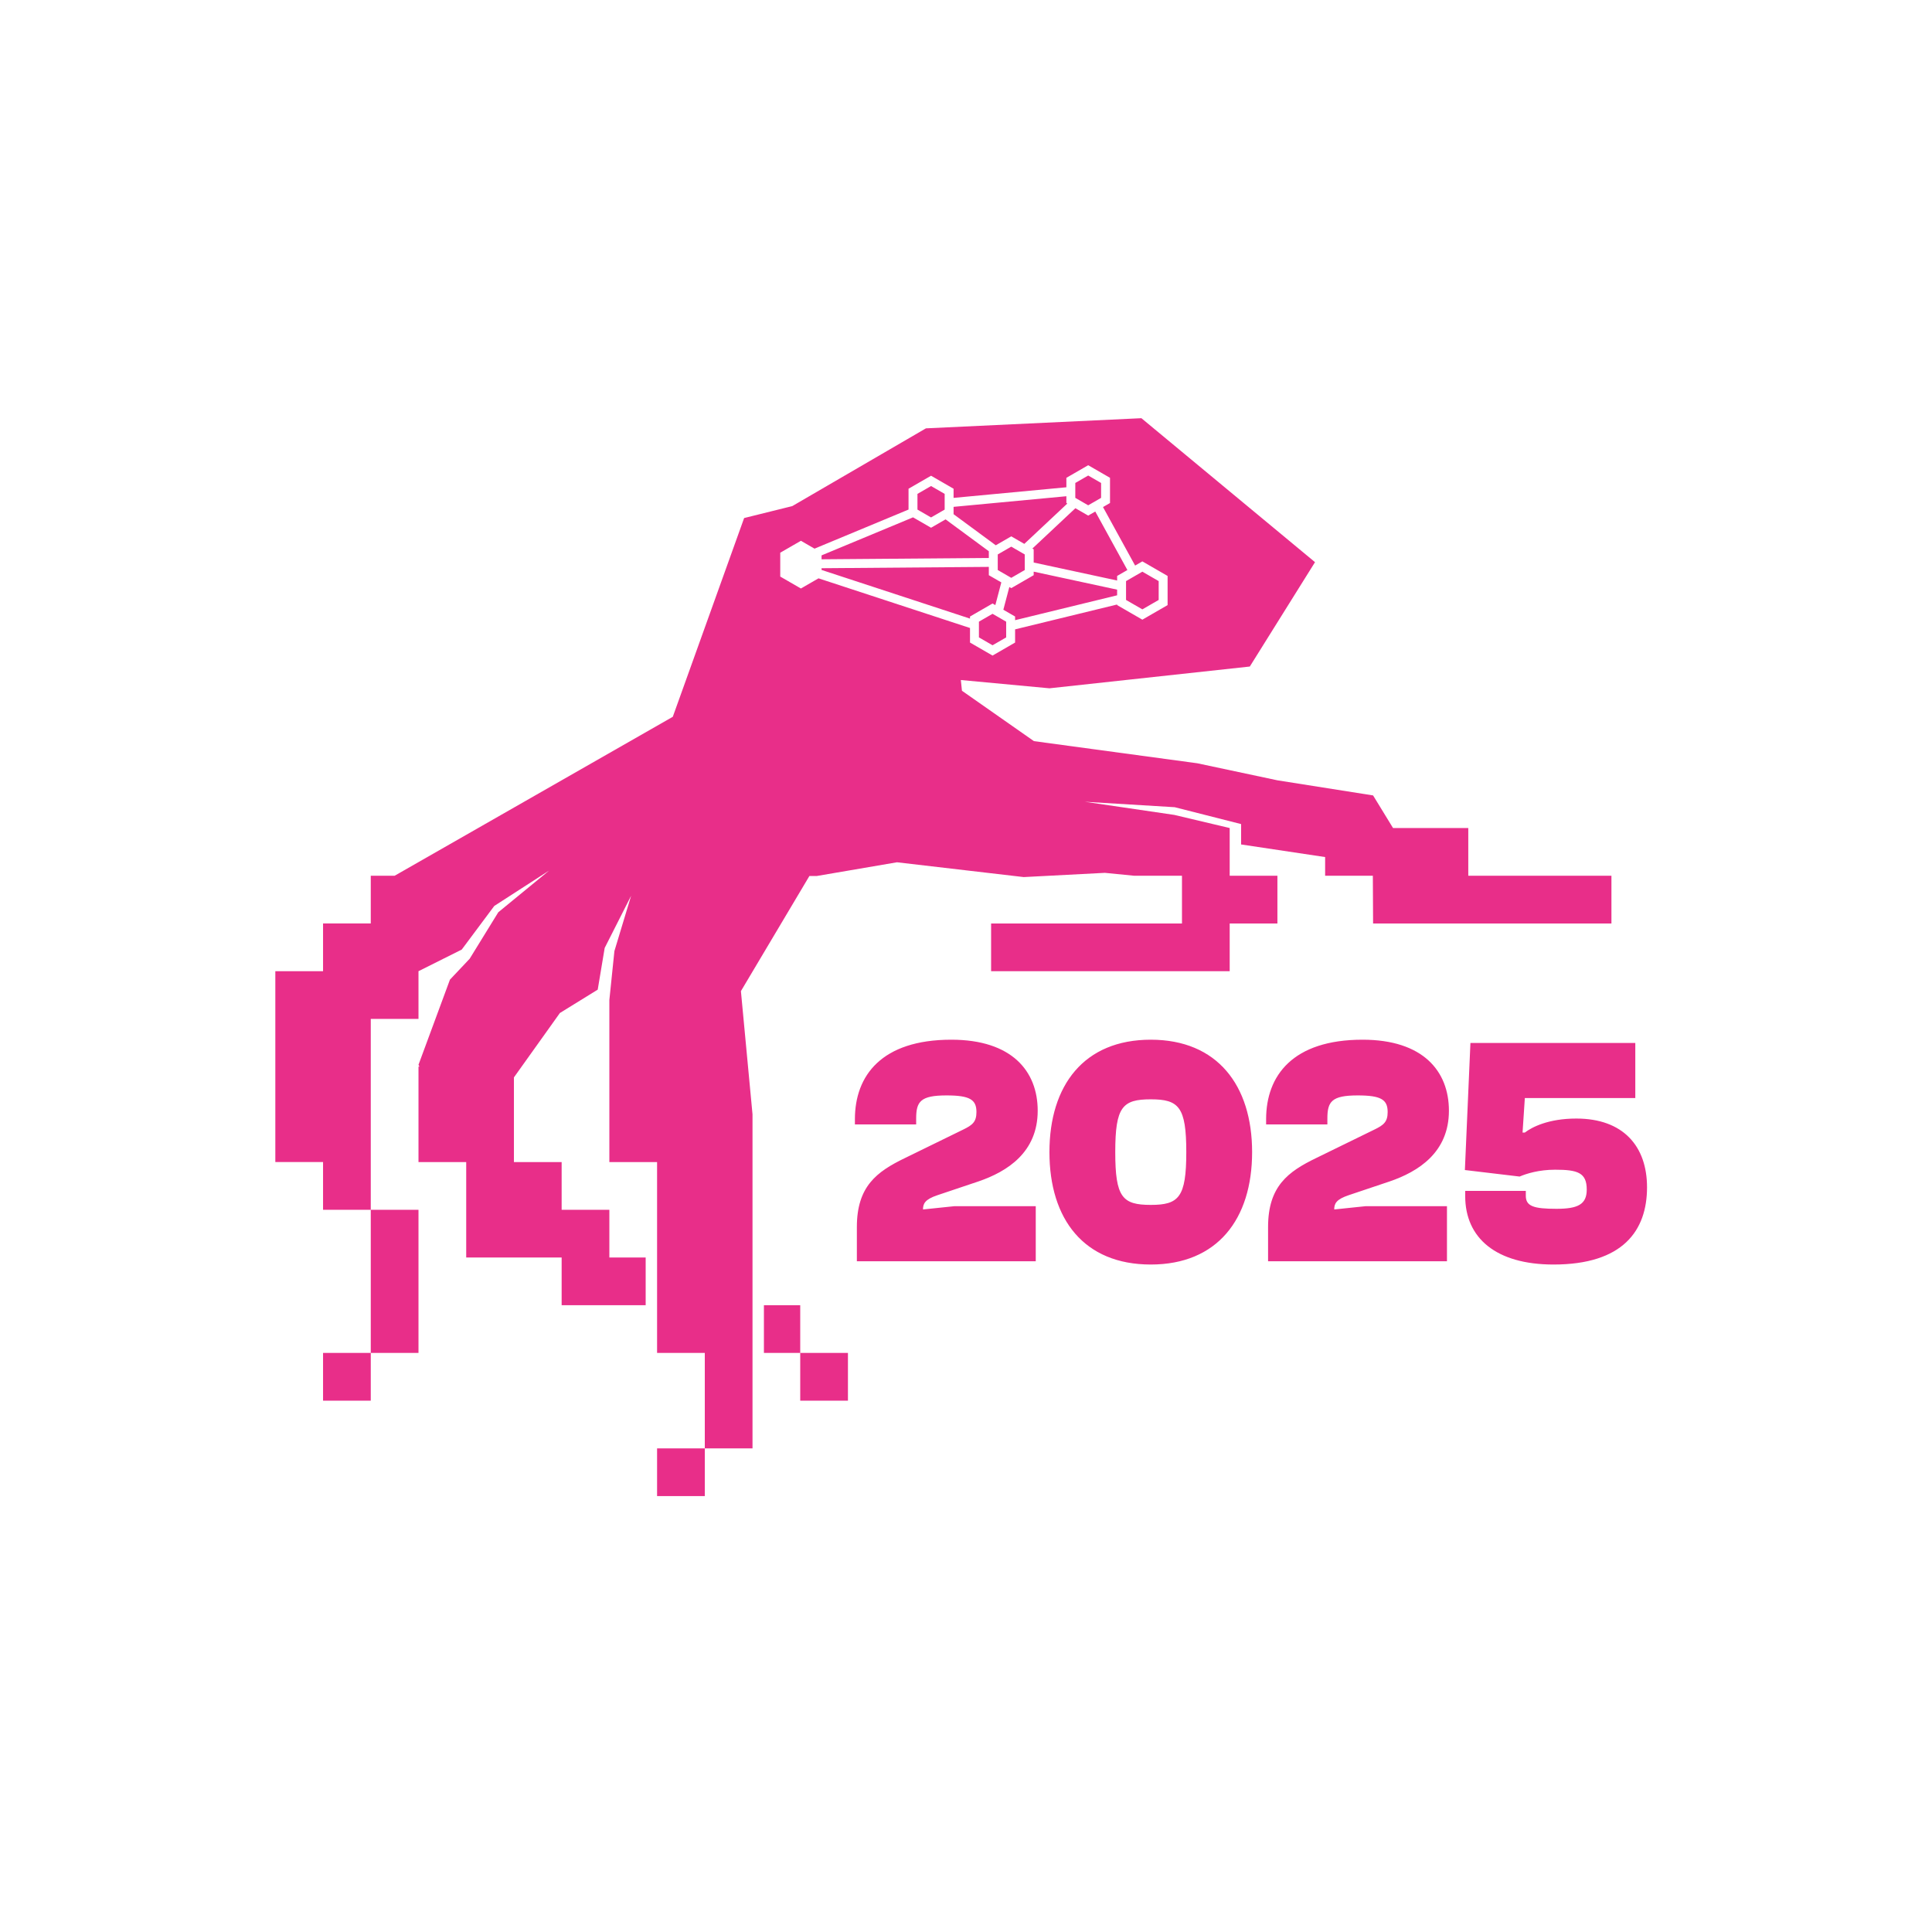 <?xml version="1.0" encoding="UTF-8" standalone="no"?><!DOCTYPE svg PUBLIC "-//W3C//DTD SVG 1.1//EN" "http://www.w3.org/Graphics/SVG/1.1/DTD/svg11.dtd"><svg width="100%" height="100%" viewBox="0 0 480 480" version="1.1" xmlns="http://www.w3.org/2000/svg" xmlns:xlink="http://www.w3.org/1999/xlink" xml:space="preserve" xmlns:serif="http://www.serif.com/" style="fill-rule:evenodd;clip-rule:evenodd;stroke-linejoin:round;stroke-miterlimit:2;"><rect id="LOGO_ROK_rozowe" x="0" y="0" width="480" height="480" style="fill:none;"/><path d="M385.966,314.168c17.243,0 23.234,-8.419 23.234,-19.186c0,-10.2 -5.91,-17.082 -17.567,-17.082c-6.881,0 -11.01,2.105 -12.791,3.482l-0.567,-0l0.567,-8.582l27.444,0l-0,-13.681l-40.963,0l-1.376,31.572l13.6,1.619c1.7,-0.728 4.776,-1.7 8.824,-1.7c5.586,0 7.852,0.729 7.852,4.939c0,3.723 -2.266,4.776 -7.528,4.776c-5.667,-0 -7.61,-0.648 -7.61,-3.238l-0,-1.215l-15.058,0l0,1.296c0,10.443 7.691,17 21.939,17Zm-100.059,0c16.514,0 25.176,-11.253 25.176,-27.929c0,-16.596 -8.662,-27.929 -25.176,-27.929c-16.596,-0 -25.177,11.333 -25.177,27.929c-0,16.676 8.581,27.929 25.177,27.929Zm-28.577,-0.81l-0,-13.681l-20.239,0l-7.772,0.81c0,-1.457 0.486,-2.51 3.643,-3.562l10.12,-3.4c7.124,-2.429 14.733,-7.205 14.733,-17.567c0,-9.877 -6.476,-17.648 -21.453,-17.648c-17.324,-0 -23.962,8.904 -23.962,19.752l0,1.296l15.219,-0l0,-1.458c0,-4.209 1.053,-5.747 7.529,-5.747c5.829,-0 7.448,1.052 7.448,4.128c-0,2.429 -0.971,3.239 -3.319,4.372l-14.41,7.043c-7.043,3.4 -11.981,7.043 -11.981,17.162l-0,8.5l44.444,0Zm102.164,0l0,-13.681l-20.239,0l-7.771,0.81c-0,-1.457 0.486,-2.51 3.643,-3.562l10.119,-3.4c7.124,-2.429 14.734,-7.205 14.734,-17.567c-0,-9.877 -6.477,-17.648 -21.453,-17.648c-17.324,-0 -23.963,8.904 -23.963,19.752l0,1.296l15.22,-0l-0,-1.458c-0,-4.209 1.052,-5.747 7.529,-5.747c5.828,-0 7.447,1.052 7.447,4.128c0,2.429 -0.971,3.239 -3.319,4.372l-14.41,7.043c-7.043,3.4 -11.981,7.043 -11.981,17.162l0,8.5l44.444,0Zm-73.587,-14.005c-7.043,0 -8.824,-1.862 -8.824,-13.114c-0,-11.253 1.781,-13.115 8.824,-13.115c6.962,0 8.824,1.862 8.824,13.115c-0,11.252 -1.862,13.114 -8.824,13.114Z" style="fill:#e82e89;fill-rule:nonzero;"/><path d="M274.503,216.855l-20.158,1.052l-31.492,-3.676l-19.89,3.402l-1.866,-0l-17.02,28.609l2.882,30.614c0,-0 0,82.987 0,82.987l-11.855,0l-0,11.856l-11.855,-0l-0,-11.856l11.855,0l-0,-23.711l-11.855,0l-0,-47.421l-11.856,-0l0,-40.261l1.253,-12.154l4.155,-13.754l-6.571,12.976l-1.729,10.356l-9.396,5.801l-11.423,16.002l0,21.034l11.856,-0l-0,11.855l11.855,0l0,11.856l9.021,-0l-0,11.855l-20.876,0l-0,-11.855l-23.711,-0l0,-23.711l-11.855,-0l-0,-23.711l0.238,0l-0.238,-0.456l7.816,-21.157l4.897,-5.186c0,-0 7.115,-11.552 7.115,-11.552l12.636,-10.365l-13.641,8.803l-8.076,10.829l-10.747,5.373l-0,11.856l-11.856,-0l0,47.421l11.856,0l-0,35.566l-11.856,0l0,-35.566l-11.855,0l-0,-11.855l-11.856,-0l0,-47.422l11.856,0l-0,-11.855l11.855,-0l0,-11.855l5.928,-0c-0,-0 69.108,-39.493 69.108,-39.493l17.724,-49.379l11.963,-2.967l33.203,-19.317l53.535,-2.522l43.133,35.769l-16.201,25.929l-49.774,5.409l-22.019,-2.058l0.276,2.666l17.883,12.518l40.565,5.496l19.929,4.238l23.77,3.755l4.957,8.1l18.694,0l0,11.856l35.566,-0l0,11.855l-59.217,-0l-0.06,-11.855l-11.855,-0l0,-4.643l-20.876,-3.131l0,-5.065l-16.498,-4.192l-22.315,-1.349l22.21,3.261l13.768,3.263l0,11.856l11.856,-0l-0,11.855l-11.856,-0l0,11.855l-59.277,0l0,-11.855l47.422,-0l-0,-11.855l-11.855,-0l-7.3,-0.724Zm-63.833,119.277l-11.855,0l-0,11.856l11.855,-0l0,-11.856Zm-118.554,0l-11.855,0l-0,11.856l11.855,-0l0,-11.856Zm97.678,-11.855l0,11.855l9.021,0l-0,-11.855l-9.021,0Zm75.145,-203.215l-0,-2.35l5.42,-3.129l5.42,3.129l-0,6.259l-1.742,1.005l7.979,14.537l1.801,-1.04l6.27,3.62l0,7.241l-6.27,3.621l-6.271,-3.621l-0,-0.15l-25.348,6.177l-0,3.279l-5.602,3.234l-5.601,-3.234l-0,-3.616l-37.638,-12.34l-4.374,2.526l-5.134,-2.964l0,-5.928l5.134,-2.963l3.385,1.954l23.354,-9.71l0,-5.174l5.596,-3.231l5.596,3.231l0,2.275l28.025,-2.638Zm-18.343,31.435l3.385,1.955c0,-0 0,3.909 0,3.909c0,-0 -3.385,1.954 -3.385,1.954c0,-0 -3.385,-1.954 -3.385,-1.954c0,-0 0,-3.909 0,-3.909l3.385,-1.955Zm10.219,-10.474l-0,0.881l-5.572,3.217l-0.477,-0.276l-1.487,5.642l2.919,1.685l-0,0.908l25.348,-6.177l-0,-1.408l-20.731,-4.472Zm-11.143,-1.183l-41.556,0.332l0,0.428l36.879,12.091l-0,-0.519l5.601,-3.234l0.693,0.4l1.488,-5.641l-3.105,-1.793l-0,-2.064Zm38.145,1.192l4.054,2.341c-0,0 -0,4.682 -0,4.682c-0,-0 -4.054,2.34 -4.054,2.34c-0,0 -4.055,-2.34 -4.055,-2.34c0,-0 0,-4.682 0,-4.682l4.055,-2.341Zm-16.638,-15.768l-10.687,10.021l0.323,0.186l-0,3.285l20.731,4.471l-0,-1.134l2.55,-1.472l-7.979,-14.536l-1.758,1.015l-3.18,-1.836Zm-15.936,9.549l3.355,1.937c0,0 0,3.874 0,3.874c0,0 -3.355,1.938 -3.355,1.938c0,-0 -3.355,-1.938 -3.355,-1.938c0,0 0,-3.874 0,-3.874l3.355,-1.937Zm-24.4,-7.28l-22.727,9.45l0,0.973l41.556,-0.332l-0,-1.667l-10.748,-7.921l-3.606,2.081l-4.475,-2.584Zm38.096,-5.245l-28.025,2.638l0,1.823l10.482,7.726l3.847,-2.221l3.244,1.873l10.686,-10.02l-0.234,-0.136l-0,-1.683Zm-33.621,-2.535l3.38,1.951c-0,0 -0,3.903 -0,3.903c-0,-0 -3.38,1.951 -3.38,1.951c0,0 -3.379,-1.951 -3.379,-1.951c-0,-0 -0,-3.903 -0,-3.903l3.379,-1.951Zm39.041,-2.611l3.203,1.85c0,0 0,3.699 0,3.699c0,0 -3.203,1.85 -3.203,1.85c-0,-0 -3.204,-1.85 -3.204,-1.85c-0,0 -0,-3.699 -0,-3.699l3.204,-1.85Z" style="fill:#e82e89;"/><g id="yyyyyyyyyyy-0" serif:id="yyyyyyyyyyy 0"></g><g id="xxxxxxxxxxx-0" serif:id="xxxxxxxxxxx 0"></g><g id="xyxyxyxyxy-1" serif:id="xyxyxyxyxy 1"></g><g id="zzzzzzzzzzzz-0" serif:id="zzzzzzzzzzzz 0"></g><g id="zzzzzzzzzzzz-2" serif:id="zzzzzzzzzzzz 2"></g></svg>